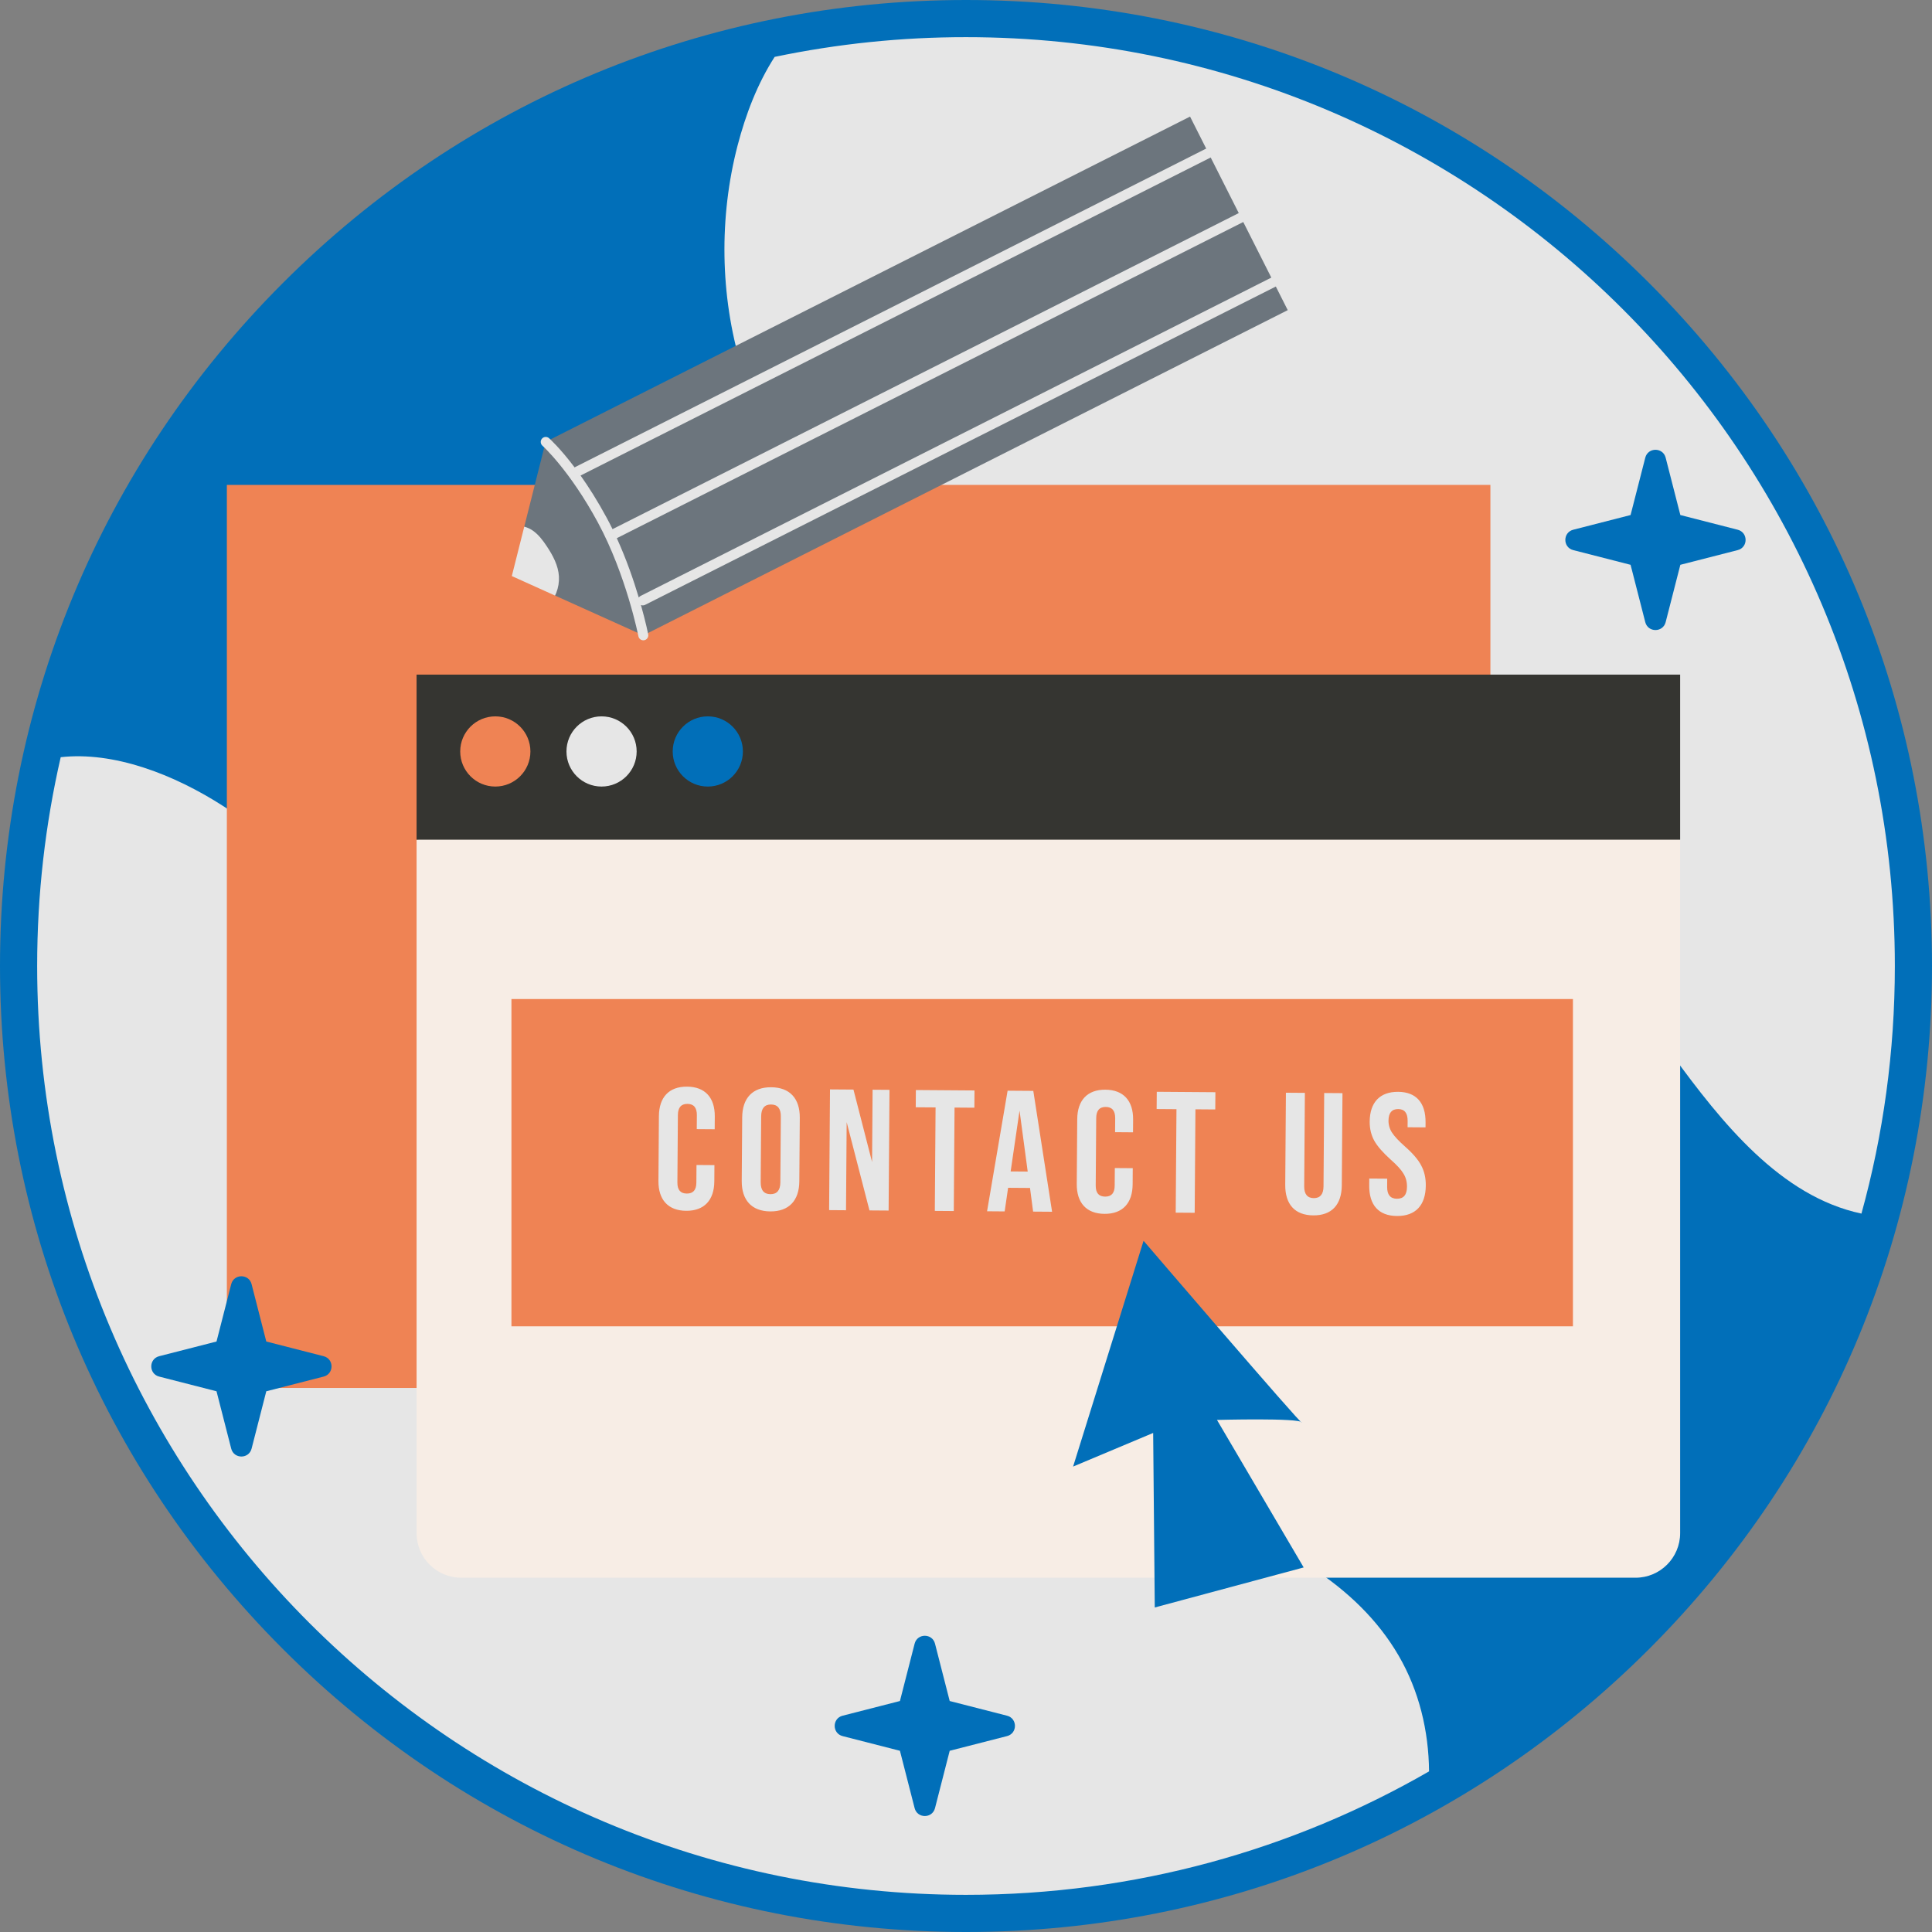 <svg width="512" height="512" viewBox="0 0 512 512" fill="none" xmlns="http://www.w3.org/2000/svg">
<rect x="0" y="0" width="512" height="512" fill="#808080" stroke="none"/>
<g clip-path="url(#clip0_47_109)">
<path d="M256 512C187.62 512 123.333 485.371 74.981 437.019C26.629 388.667 0 324.38 0 256C0 187.62 26.629 123.333 74.981 74.981C123.333 26.629 187.62 0 256 0C324.38 0 388.667 26.629 437.019 74.981C485.371 123.333 512 187.62 512 256C512 324.38 485.371 388.667 437.019 437.019C388.667 485.371 324.38 512 256 512Z" fill="#016FB9"/>
<path d="M434.19 253.193C434.19 275.918 499.072 300.731 493.302 321.614C475.924 384.629 434.117 437.503 378.712 469.434C342.596 490.249 307.935 449.277 263.243 449.277C127.287 449.277 59.113 388.132 59.113 252.186C59.113 233.163 12.001 218.455 16.087 200.663C37.463 107.607 111.575 34.696 205.291 15.073C221.655 11.646 229.775 74.201 247.154 74.201C383.101 74.203 434.19 117.247 434.19 253.193Z" fill="#016FB9"/>
<path d="M502.154 256C502.154 278.725 499.072 300.731 493.302 321.615C471.847 317.066 456.29 297.541 443.126 279.483C428.199 289.88 407.237 290.786 391.473 281.718C377.511 273.684 368.354 258.993 363.776 243.554C359.198 228.115 358.695 211.79 358.528 195.692C358.439 188.022 358.174 179.643 353.162 173.834C349.302 169.344 343.335 167.335 337.585 165.908C301.578 156.987 260.864 163.062 229.612 143.075C196.598 121.965 185.6 76.495 195.466 38.568C197.603 30.366 200.714 22.174 205.292 15.075C221.969 11.59 238.962 9.838 256 9.847C391.946 9.846 502.154 120.054 502.154 256ZM378.713 469.435C342.597 490.25 300.692 502.154 256 502.154C120.044 502.154 9.846 391.946 9.846 256C9.846 236.977 12.002 218.457 16.088 200.665C43.805 197.563 79.714 224.148 89.993 245.327C101.602 269.263 96.728 297.413 96.246 324.018C96.207 326.036 96.207 328.144 97.063 329.985C99.751 335.745 107.972 335.125 114.215 333.973C140.11 329.188 167.886 331.433 191.074 343.918C214.262 356.403 232.113 379.955 234.22 406.205C257.92 389.9 289.989 392.519 317.331 401.449C338.431 408.341 359.522 419.586 370.668 438.786C376.064 448.089 378.624 458.703 378.713 469.435Z" fill="#E6E6E6"/>
<path d="M60.12 128.503H394.973V367.827H60.12V128.503Z" fill="#EF8354"/>
<path d="M445.254 222.527V406.296C445.254 412.814 439.957 418.111 433.439 418.111H122.212C115.684 418.111 110.397 412.814 110.397 406.296V222.527L289.892 190.849L445.254 222.527Z" fill="#F7EDE5"/>
<path d="M110.396 178.78H445.254V222.526H110.396V178.78Z" fill="#353531"/>
<path d="M131.263 208.445C136.4 208.445 140.564 204.281 140.564 199.144C140.564 194.007 136.4 189.843 131.263 189.843C126.126 189.843 121.962 194.007 121.962 199.144C121.962 204.281 126.126 208.445 131.263 208.445Z" fill="#EF8354"/>
<path d="M159.419 208.445C164.556 208.445 168.72 204.281 168.72 199.144C168.72 194.007 164.556 189.843 159.419 189.843C154.282 189.843 150.118 194.007 150.118 199.144C150.118 204.281 154.282 208.445 159.419 208.445Z" fill="#E6E6E6"/>
<path d="M187.575 208.446C192.712 208.446 196.877 204.281 196.877 199.144C196.877 194.007 192.712 189.842 187.575 189.842C182.438 189.842 178.273 194.007 178.273 199.144C178.273 204.281 182.438 208.446 187.575 208.446Z" fill="#016FB9"/>
<path d="M135.537 264.757H416.844V351.487H135.537V264.757Z" fill="#EF8354"/>
<path d="M174.618 295.777C174.655 290.795 177.281 287.935 182.08 287.97C186.878 288.005 189.463 290.903 189.426 295.884L189.402 299.266L184.648 299.231L184.675 295.529C184.689 293.564 183.874 292.553 182.183 292.541C180.493 292.528 179.663 293.528 179.648 295.493L179.517 313.362C179.502 315.327 180.319 316.293 182.009 316.305C183.7 316.317 184.529 315.364 184.544 313.398L184.579 308.737L189.333 308.772L189.301 313.068C189.265 318.05 186.638 320.909 181.839 320.875C177.04 320.839 174.456 317.942 174.493 312.961L174.618 295.777ZM196.689 296.12C196.727 291.002 199.443 288.097 204.378 288.133C209.314 288.169 211.989 291.114 211.952 296.232L211.829 313.05C211.792 318.168 209.074 321.074 204.138 321.037C199.202 321.001 196.529 318.056 196.566 312.938L196.689 296.12ZM206.929 295.876C206.943 293.773 206.082 292.715 204.345 292.703C202.608 292.69 201.732 293.735 201.718 295.838L201.59 313.296C201.575 315.398 202.435 316.456 204.172 316.468C205.908 316.481 206.785 315.436 206.801 313.334L206.929 295.876ZM219.725 320.694L219.959 288.703L226.174 288.749L231.107 307.935L231.247 288.786L235.725 288.819L235.491 320.81L230.419 320.773L224.374 297.374L224.204 320.727L219.725 320.694ZM247.736 320.899L247.936 293.478L242.68 293.44L242.714 288.87L258.253 288.984L258.219 293.554L252.963 293.516L252.763 320.937L247.736 320.899ZM273.785 321.089L272.962 314.821L267.158 314.779L266.245 321.035L261.583 321L267.026 289.047L273.836 289.096L278.812 321.126L273.785 321.089ZM267.831 310.442L272.354 310.475L270.189 294.326L267.831 310.442ZM285.479 296.585C285.515 291.603 288.142 288.744 292.94 288.778C297.738 288.814 300.323 291.712 300.286 296.693L300.262 300.075L295.508 300.04L295.535 296.338C295.549 294.374 294.734 293.361 293.043 293.349C291.353 293.337 290.523 294.337 290.508 296.301L290.377 314.17C290.363 316.135 291.179 317.102 292.869 317.113C294.56 317.126 295.389 316.173 295.404 314.207L295.439 309.546L300.193 309.581L300.161 313.877C300.125 318.859 297.498 321.718 292.7 321.683C287.901 321.648 285.317 318.75 285.354 313.769L285.479 296.585ZM311.576 321.365L311.776 293.944L306.521 293.905L306.555 289.335L322.093 289.448L322.059 294.018L316.803 293.979L316.603 321.4L311.576 321.365ZM340.781 289.585L345.807 289.622L345.626 314.392C345.611 316.449 346.471 317.505 348.162 317.518C349.852 317.53 350.729 316.486 350.745 314.43L350.926 289.66L355.77 289.695L355.591 314.1C355.553 319.264 352.927 322.125 348.037 322.089C343.148 322.053 340.564 319.155 340.601 313.991L340.781 289.585ZM362.858 314.153L362.871 312.325L367.624 312.36L367.609 314.553C367.594 316.61 368.454 317.666 370.191 317.679C371.974 317.693 372.85 316.648 372.865 314.5C372.875 313.175 372.563 312.029 371.931 311.019C371.343 310.009 370.211 308.767 368.53 307.292C366.487 305.449 365.036 303.793 364.179 302.278C363.367 300.764 362.968 299.117 362.982 297.242C363.018 292.169 365.645 289.308 370.535 289.345C375.334 289.38 377.826 292.277 377.789 297.441L377.779 298.767L373.026 298.732L373.039 297.087C373.053 294.984 372.238 293.927 370.547 293.915C368.857 293.902 367.982 294.901 367.966 296.958C367.952 298.096 368.278 299.213 368.903 300.164C369.536 301.129 370.668 302.37 372.349 303.845C374.438 305.688 375.888 307.39 376.655 308.905C377.466 310.419 377.865 312.158 377.85 314.17C377.812 319.426 375.139 322.285 370.204 322.25C365.312 322.214 362.82 319.317 362.858 314.153Z" fill="#E6E6E6"/>
<path d="M284.384 388.655L303.055 328.822C303.055 328.822 345.404 378.249 344.979 376.976C344.555 375.703 322.511 376.295 322.511 376.295L345.489 415.389L306.025 425.998L305.601 379.745L284.384 388.655Z" fill="#016FB9"/>
<path d="M315.376 30.897L341.265 82.192L170.488 168.385L147.092 157.833C147.217 157.592 145.021 156.008 145.123 155.759C145.659 154.391 144.963 153.503 144.882 152.032C144.713 149.132 139.727 139.774 138.933 139.572L144.599 117.091L315.376 30.897Z" fill="#6C757D"/>
<path d="M329.673 58.735C329.977 58.571 330.205 58.296 330.308 57.966C330.412 57.637 330.383 57.281 330.227 56.972C330.072 56.664 329.802 56.429 329.476 56.317C329.149 56.205 328.792 56.225 328.48 56.372L162.328 140.23C161.835 139.22 161.321 138.221 160.788 137.232C158.365 132.746 155.988 129.024 153.856 126.019L321.043 41.638C321.203 41.562 321.346 41.456 321.464 41.324C321.582 41.192 321.672 41.038 321.73 40.871C321.787 40.704 321.811 40.527 321.799 40.35C321.787 40.174 321.739 40.002 321.66 39.844C321.58 39.686 321.469 39.546 321.335 39.431C321.2 39.317 321.044 39.231 320.875 39.178C320.706 39.125 320.529 39.106 320.353 39.123C320.177 39.139 320.006 39.191 319.85 39.275L152.496 123.74C152.422 123.778 152.352 123.823 152.286 123.874C148.419 118.748 145.663 116.268 145.478 116.104C145.214 115.882 144.874 115.771 144.53 115.796C144.185 115.821 143.864 115.979 143.635 116.237C143.406 116.495 143.287 116.833 143.303 117.177C143.318 117.522 143.468 117.847 143.72 118.083C143.792 118.147 150.97 124.623 158.46 138.491C165.981 152.418 169.157 168.478 169.188 168.639C169.26 168.979 169.463 169.276 169.752 169.468C170.042 169.66 170.395 169.73 170.736 169.664C171.077 169.598 171.378 169.4 171.574 169.114C171.771 168.828 171.847 168.476 171.787 168.134C171.773 168.063 171.162 164.972 169.857 160.338C170.199 160.476 170.594 160.477 170.949 160.298L338.303 75.833C338.463 75.757 338.606 75.651 338.724 75.519C338.842 75.387 338.932 75.233 338.99 75.066C339.047 74.899 339.071 74.722 339.059 74.546C339.047 74.369 338.999 74.197 338.92 74.039C338.84 73.881 338.729 73.741 338.595 73.626C338.46 73.512 338.304 73.426 338.135 73.373C337.966 73.32 337.789 73.301 337.613 73.318C337.437 73.334 337.266 73.386 337.11 73.47L169.756 157.935C169.558 158.035 169.401 158.181 169.281 158.35C167.936 153.836 166.023 148.243 163.462 142.624L329.673 58.735ZM148.124 152.766C148.201 154.242 147.961 155.718 147.422 157.094C147.32 157.343 147.219 157.592 147.093 157.833L135.636 152.663L138.934 139.572C139.728 139.778 140.48 140.122 141.156 140.586C142.715 141.658 143.873 143.208 144.917 144.787C146.52 147.199 147.955 149.866 148.124 152.766Z" fill="#E6E6E6"/>
<path d="M157.325 85.452L142.131 89.344L138.239 104.538C137.523 107.334 133.551 107.334 132.835 104.538L128.943 89.344L113.749 85.452C110.953 84.736 110.953 80.764 113.749 80.048L128.943 76.156L132.835 60.962C133.551 58.166 137.523 58.166 138.239 60.962L142.131 76.156L157.325 80.048C160.121 80.764 160.121 84.736 157.325 85.452ZM460.503 145.786L445.309 149.678L441.417 164.872C440.701 167.668 436.729 167.668 436.013 164.872L432.121 149.678L416.927 145.786C414.131 145.07 414.131 141.098 416.927 140.382L432.121 136.49L436.013 121.296C436.729 118.5 440.701 118.5 441.417 121.296L445.309 136.49L460.503 140.382C463.299 141.098 463.299 145.07 460.503 145.786ZM85.762 364.811L70.568 368.703L66.676 383.897C65.96 386.693 61.988 386.693 61.272 383.897L57.38 368.703L42.186 364.811C39.39 364.095 39.39 360.123 42.186 359.407L57.38 355.515L61.272 340.321C61.988 337.524 65.96 337.524 66.676 340.321L70.568 355.515L85.762 359.407C88.558 360.123 88.558 364.095 85.762 364.811ZM266.874 460.083L251.68 463.975L247.788 479.169C247.072 481.965 243.1 481.965 242.384 479.169L238.492 463.975L223.298 460.083C220.502 459.367 220.502 455.395 223.298 454.679L238.492 450.787L242.384 435.593C243.1 432.797 247.072 432.797 247.788 435.593L251.68 450.787L266.874 454.679C269.67 455.395 269.67 459.367 266.874 460.083Z" fill="#016FB9"/>
</g>
<defs>
<clipPath id="clip0_47_109">
<rect width="512" height="512" fill="white"/>
</clipPath>
</defs>
</svg>

